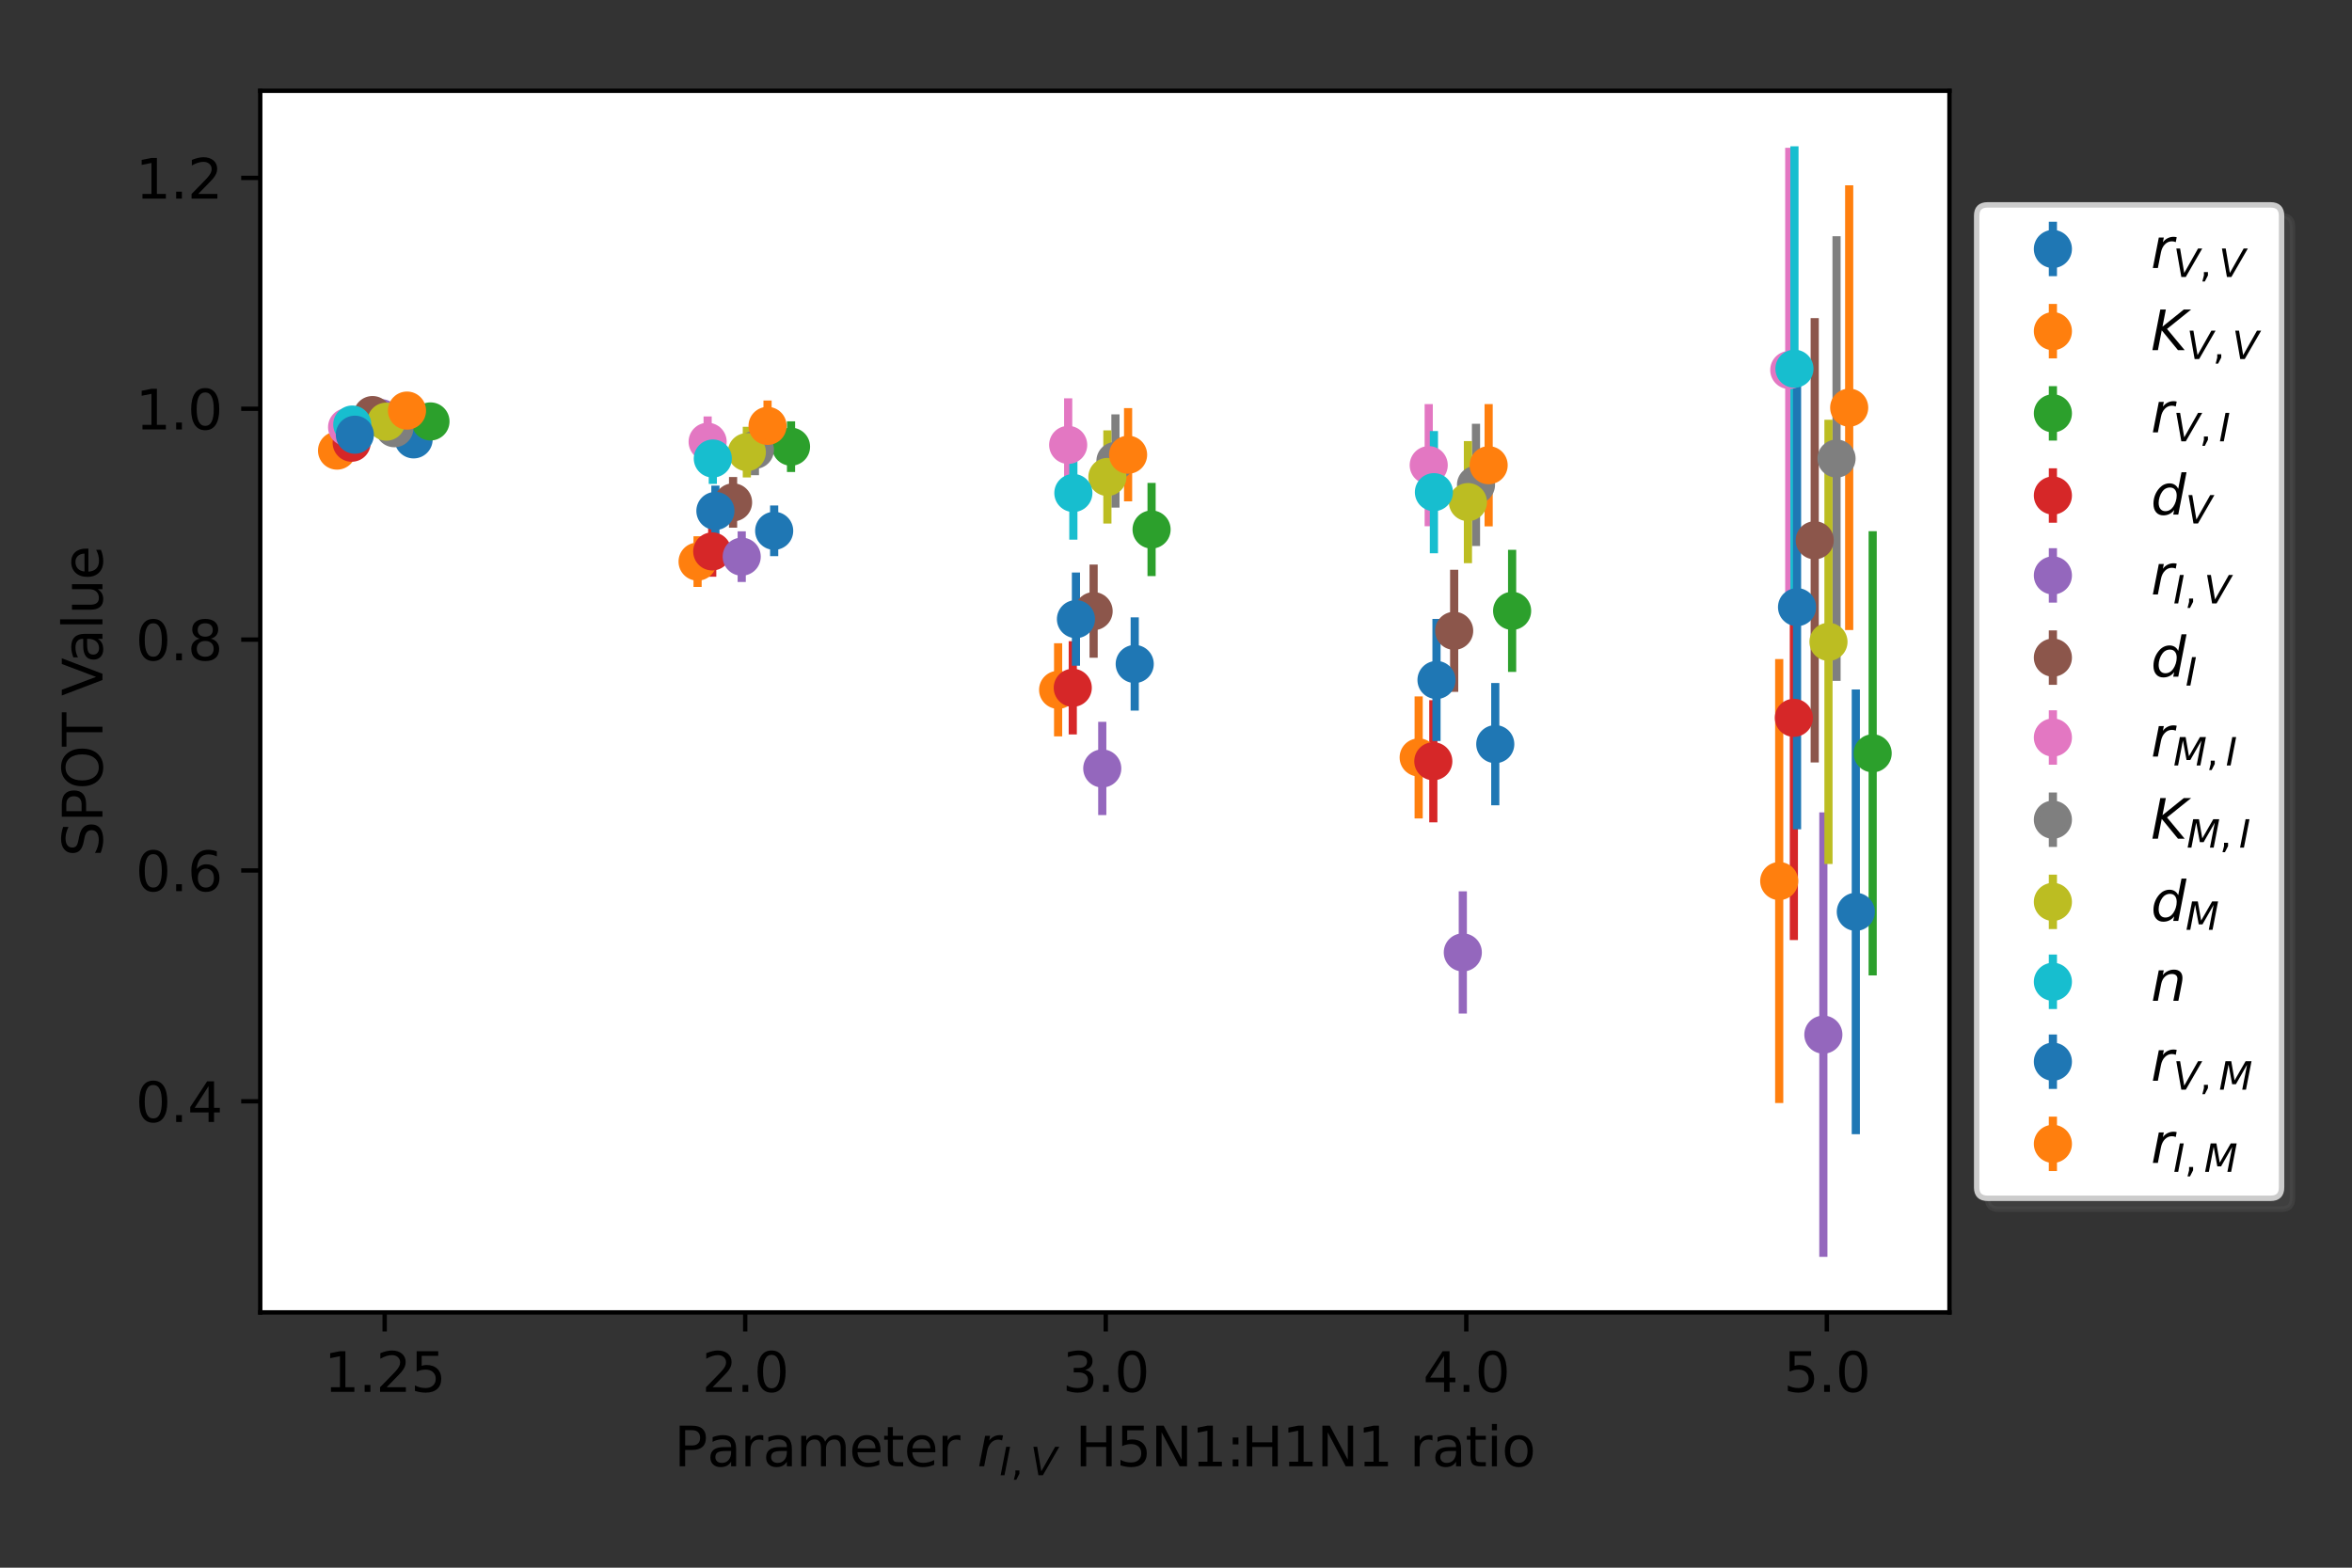 <?xml version="1.0" encoding="utf-8" standalone="no"?>
<!DOCTYPE svg PUBLIC "-//W3C//DTD SVG 1.1//EN"
  "http://www.w3.org/Graphics/SVG/1.1/DTD/svg11.dtd">
<svg xmlns:xlink="http://www.w3.org/1999/xlink" width="432pt" height="288pt" viewBox="0 0 432 288" xmlns="http://www.w3.org/2000/svg" version="1.1">
 <rect x="0" y="0" width="432" height="288" fill="#333333" stroke="none"/>
 <defs>
  <style type="text/css">*{stroke-linejoin: round; stroke-linecap: butt}</style>
 </defs>
 <g id="figure_1">
  <g id="patch_1">
   <path d="M 0 288 
L 432 288 
L 432 0 
L 0 0 
L 0 288 
z
" style="fill: none"/>
  </g>
  <g id="axes_1">
   <g id="patch_2">
    <path d="M 47.8 241.1 
L 358.062 241.1 
L 358.062 16.68 
L 47.8 16.68 
z
" style="fill: #ffffff"/>
   </g>
   <g id="matplotlib.axis_1">
    <g id="xtick_1">
     <g id="line2d_1">
      <defs>
       <path id="mba6147a357" d="M 0 0 
L 0 3.5 
" style="stroke: #000000; stroke-width: 0.8"/>
      </defs>
      <g>
       <use xlink:href="#mba6147a357" x="70.651" y="241.1" style="stroke: #000000; stroke-width: 0.8"/>
      </g>
     </g>
     <g id="text_1">
      <!-- 1.25 -->
      <g transform="translate(59.518 255.698)scale(0.1 -0.1)">
       <defs>
        <path id="DejaVuSans-31" d="M 794 531 
L 1825 531 
L 1825 4091 
L 703 3866 
L 703 4441 
L 1819 4666 
L 2450 4666 
L 2450 531 
L 3481 531 
L 3481 0 
L 794 0 
L 794 531 
z
" transform="scale(0.016)"/>
        <path id="DejaVuSans-2e" d="M 684 794 
L 1344 794 
L 1344 0 
L 684 0 
L 684 794 
z
" transform="scale(0.016)"/>
        <path id="DejaVuSans-32" d="M 1228 531 
L 3431 531 
L 3431 0 
L 469 0 
L 469 531 
Q 828 903 1448 1529 
Q 2069 2156 2228 2338 
Q 2531 2678 2651 2914 
Q 2772 3150 2772 3378 
Q 2772 3750 2511 3984 
Q 2250 4219 1831 4219 
Q 1534 4219 1204 4116 
Q 875 4013 500 3803 
L 500 4441 
Q 881 4594 1212 4672 
Q 1544 4750 1819 4750 
Q 2544 4750 2975 4387 
Q 3406 4025 3406 3419 
Q 3406 3131 3298 2873 
Q 3191 2616 2906 2266 
Q 2828 2175 2409 1742 
Q 1991 1309 1228 531 
z
" transform="scale(0.016)"/>
        <path id="DejaVuSans-35" d="M 691 4666 
L 3169 4666 
L 3169 4134 
L 1269 4134 
L 1269 2991 
Q 1406 3038 1543 3061 
Q 1681 3084 1819 3084 
Q 2600 3084 3056 2656 
Q 3513 2228 3513 1497 
Q 3513 744 3044 326 
Q 2575 -91 1722 -91 
Q 1428 -91 1123 -41 
Q 819 9 494 109 
L 494 744 
Q 775 591 1075 516 
Q 1375 441 1709 441 
Q 2250 441 2565 725 
Q 2881 1009 2881 1497 
Q 2881 1984 2565 2268 
Q 2250 2553 1709 2553 
Q 1456 2553 1204 2497 
Q 953 2441 691 2322 
L 691 4666 
z
" transform="scale(0.016)"/>
       </defs>
       <use xlink:href="#DejaVuSans-31"/>
       <use xlink:href="#DejaVuSans-2e" x="63.623"/>
       <use xlink:href="#DejaVuSans-32" x="95.41"/>
       <use xlink:href="#DejaVuSans-35" x="159.033"/>
      </g>
     </g>
    </g>
    <g id="xtick_2">
     <g id="line2d_2">
      <g>
       <use xlink:href="#mba6147a357" x="136.874" y="241.1" style="stroke: #000000; stroke-width: 0.8"/>
      </g>
     </g>
     <g id="text_2">
      <!-- 2.0 -->
      <g transform="translate(128.922 255.698)scale(0.1 -0.1)">
       <defs>
        <path id="DejaVuSans-30" d="M 2034 4250 
Q 1547 4250 1301 3770 
Q 1056 3291 1056 2328 
Q 1056 1369 1301 889 
Q 1547 409 2034 409 
Q 2525 409 2770 889 
Q 3016 1369 3016 2328 
Q 3016 3291 2770 3770 
Q 2525 4250 2034 4250 
z
M 2034 4750 
Q 2819 4750 3233 4129 
Q 3647 3509 3647 2328 
Q 3647 1150 3233 529 
Q 2819 -91 2034 -91 
Q 1250 -91 836 529 
Q 422 1150 422 2328 
Q 422 3509 836 4129 
Q 1250 4750 2034 4750 
z
" transform="scale(0.016)"/>
       </defs>
       <use xlink:href="#DejaVuSans-32"/>
       <use xlink:href="#DejaVuSans-2e" x="63.623"/>
       <use xlink:href="#DejaVuSans-30" x="95.41"/>
      </g>
     </g>
    </g>
    <g id="xtick_3">
     <g id="line2d_3">
      <g>
       <use xlink:href="#mba6147a357" x="203.096" y="241.1" style="stroke: #000000; stroke-width: 0.8"/>
      </g>
     </g>
     <g id="text_3">
      <!-- 3.0 -->
      <g transform="translate(195.145 255.698)scale(0.1 -0.1)">
       <defs>
        <path id="DejaVuSans-33" d="M 2597 2516 
Q 3050 2419 3304 2112 
Q 3559 1806 3559 1356 
Q 3559 666 3084 287 
Q 2609 -91 1734 -91 
Q 1441 -91 1130 -33 
Q 819 25 488 141 
L 488 750 
Q 750 597 1062 519 
Q 1375 441 1716 441 
Q 2309 441 2620 675 
Q 2931 909 2931 1356 
Q 2931 1769 2642 2001 
Q 2353 2234 1838 2234 
L 1294 2234 
L 1294 2753 
L 1863 2753 
Q 2328 2753 2575 2939 
Q 2822 3125 2822 3475 
Q 2822 3834 2567 4026 
Q 2313 4219 1838 4219 
Q 1578 4219 1281 4162 
Q 984 4106 628 3988 
L 628 4550 
Q 988 4650 1302 4700 
Q 1616 4750 1894 4750 
Q 2613 4750 3031 4423 
Q 3450 4097 3450 3541 
Q 3450 3153 3228 2886 
Q 3006 2619 2597 2516 
z
" transform="scale(0.016)"/>
       </defs>
       <use xlink:href="#DejaVuSans-33"/>
       <use xlink:href="#DejaVuSans-2e" x="63.623"/>
       <use xlink:href="#DejaVuSans-30" x="95.41"/>
      </g>
     </g>
    </g>
    <g id="xtick_4">
     <g id="line2d_4">
      <g>
       <use xlink:href="#mba6147a357" x="269.319" y="241.1" style="stroke: #000000; stroke-width: 0.8"/>
      </g>
     </g>
     <g id="text_4">
      <!-- 4.0 -->
      <g transform="translate(261.368 255.698)scale(0.1 -0.1)">
       <defs>
        <path id="DejaVuSans-34" d="M 2419 4116 
L 825 1625 
L 2419 1625 
L 2419 4116 
z
M 2253 4666 
L 3047 4666 
L 3047 1625 
L 3713 1625 
L 3713 1100 
L 3047 1100 
L 3047 0 
L 2419 0 
L 2419 1100 
L 313 1100 
L 313 1709 
L 2253 4666 
z
" transform="scale(0.016)"/>
       </defs>
       <use xlink:href="#DejaVuSans-34"/>
       <use xlink:href="#DejaVuSans-2e" x="63.623"/>
       <use xlink:href="#DejaVuSans-30" x="95.41"/>
      </g>
     </g>
    </g>
    <g id="xtick_5">
     <g id="line2d_5">
      <g>
       <use xlink:href="#mba6147a357" x="335.542" y="241.1" style="stroke: #000000; stroke-width: 0.8"/>
      </g>
     </g>
     <g id="text_5">
      <!-- 5.0 -->
      <g transform="translate(327.59 255.698)scale(0.1 -0.1)">
       <use xlink:href="#DejaVuSans-35"/>
       <use xlink:href="#DejaVuSans-2e" x="63.623"/>
       <use xlink:href="#DejaVuSans-30" x="95.41"/>
      </g>
     </g>
    </g>
    <g id="text_6">
     <!-- Parameter $r_{I,V}$ H5N1:H1N1 ratio -->
     <g transform="translate(123.831 269.378)scale(0.1 -0.1)">
      <defs>
       <path id="DejaVuSans-50" d="M 1259 4147 
L 1259 2394 
L 2053 2394 
Q 2494 2394 2734 2622 
Q 2975 2850 2975 3272 
Q 2975 3691 2734 3919 
Q 2494 4147 2053 4147 
L 1259 4147 
z
M 628 4666 
L 2053 4666 
Q 2838 4666 3239 4311 
Q 3641 3956 3641 3272 
Q 3641 2581 3239 2228 
Q 2838 1875 2053 1875 
L 1259 1875 
L 1259 0 
L 628 0 
L 628 4666 
z
" transform="scale(0.016)"/>
       <path id="DejaVuSans-61" d="M 2194 1759 
Q 1497 1759 1228 1600 
Q 959 1441 959 1056 
Q 959 750 1161 570 
Q 1363 391 1709 391 
Q 2188 391 2477 730 
Q 2766 1069 2766 1631 
L 2766 1759 
L 2194 1759 
z
M 3341 1997 
L 3341 0 
L 2766 0 
L 2766 531 
Q 2569 213 2275 61 
Q 1981 -91 1556 -91 
Q 1019 -91 701 211 
Q 384 513 384 1019 
Q 384 1609 779 1909 
Q 1175 2209 1959 2209 
L 2766 2209 
L 2766 2266 
Q 2766 2663 2505 2880 
Q 2244 3097 1772 3097 
Q 1472 3097 1187 3025 
Q 903 2953 641 2809 
L 641 3341 
Q 956 3463 1253 3523 
Q 1550 3584 1831 3584 
Q 2591 3584 2966 3190 
Q 3341 2797 3341 1997 
z
" transform="scale(0.016)"/>
       <path id="DejaVuSans-72" d="M 2631 2963 
Q 2534 3019 2420 3045 
Q 2306 3072 2169 3072 
Q 1681 3072 1420 2755 
Q 1159 2438 1159 1844 
L 1159 0 
L 581 0 
L 581 3500 
L 1159 3500 
L 1159 2956 
Q 1341 3275 1631 3429 
Q 1922 3584 2338 3584 
Q 2397 3584 2469 3576 
Q 2541 3569 2628 3553 
L 2631 2963 
z
" transform="scale(0.016)"/>
       <path id="DejaVuSans-6d" d="M 3328 2828 
Q 3544 3216 3844 3400 
Q 4144 3584 4550 3584 
Q 5097 3584 5394 3201 
Q 5691 2819 5691 2113 
L 5691 0 
L 5113 0 
L 5113 2094 
Q 5113 2597 4934 2840 
Q 4756 3084 4391 3084 
Q 3944 3084 3684 2787 
Q 3425 2491 3425 1978 
L 3425 0 
L 2847 0 
L 2847 2094 
Q 2847 2600 2669 2842 
Q 2491 3084 2119 3084 
Q 1678 3084 1418 2786 
Q 1159 2488 1159 1978 
L 1159 0 
L 581 0 
L 581 3500 
L 1159 3500 
L 1159 2956 
Q 1356 3278 1631 3431 
Q 1906 3584 2284 3584 
Q 2666 3584 2933 3390 
Q 3200 3197 3328 2828 
z
" transform="scale(0.016)"/>
       <path id="DejaVuSans-65" d="M 3597 1894 
L 3597 1613 
L 953 1613 
Q 991 1019 1311 708 
Q 1631 397 2203 397 
Q 2534 397 2845 478 
Q 3156 559 3463 722 
L 3463 178 
Q 3153 47 2828 -22 
Q 2503 -91 2169 -91 
Q 1331 -91 842 396 
Q 353 884 353 1716 
Q 353 2575 817 3079 
Q 1281 3584 2069 3584 
Q 2775 3584 3186 3129 
Q 3597 2675 3597 1894 
z
M 3022 2063 
Q 3016 2534 2758 2815 
Q 2500 3097 2075 3097 
Q 1594 3097 1305 2825 
Q 1016 2553 972 2059 
L 3022 2063 
z
" transform="scale(0.016)"/>
       <path id="DejaVuSans-74" d="M 1172 4494 
L 1172 3500 
L 2356 3500 
L 2356 3053 
L 1172 3053 
L 1172 1153 
Q 1172 725 1289 603 
Q 1406 481 1766 481 
L 2356 481 
L 2356 0 
L 1766 0 
Q 1100 0 847 248 
Q 594 497 594 1153 
L 594 3053 
L 172 3053 
L 172 3500 
L 594 3500 
L 594 4494 
L 1172 4494 
z
" transform="scale(0.016)"/>
       <path id="DejaVuSans-20" transform="scale(0.016)"/>
       <path id="DejaVuSans-Oblique-72" d="M 2853 2969 
Q 2766 3016 2653 3041 
Q 2541 3066 2413 3066 
Q 1953 3066 1609 2717 
Q 1266 2369 1153 1784 
L 800 0 
L 225 0 
L 909 3500 
L 1484 3500 
L 1375 2956 
Q 1603 3259 1920 3421 
Q 2238 3584 2597 3584 
Q 2691 3584 2781 3573 
Q 2872 3563 2963 3538 
L 2853 2969 
z
" transform="scale(0.016)"/>
       <path id="DejaVuSans-Oblique-49" d="M 1081 4666 
L 1716 4666 
L 806 0 
L 172 0 
L 1081 4666 
z
" transform="scale(0.016)"/>
       <path id="DejaVuSans-2c" d="M 750 794 
L 1409 794 
L 1409 256 
L 897 -744 
L 494 -744 
L 750 256 
L 750 794 
z
" transform="scale(0.016)"/>
       <path id="DejaVuSans-Oblique-56" d="M 1319 0 
L 500 4666 
L 1119 4666 
L 1797 653 
L 4063 4666 
L 4750 4666 
L 2053 0 
L 1319 0 
z
" transform="scale(0.016)"/>
       <path id="DejaVuSans-48" d="M 628 4666 
L 1259 4666 
L 1259 2753 
L 3553 2753 
L 3553 4666 
L 4184 4666 
L 4184 0 
L 3553 0 
L 3553 2222 
L 1259 2222 
L 1259 0 
L 628 0 
L 628 4666 
z
" transform="scale(0.016)"/>
       <path id="DejaVuSans-4e" d="M 628 4666 
L 1478 4666 
L 3547 763 
L 3547 4666 
L 4159 4666 
L 4159 0 
L 3309 0 
L 1241 3903 
L 1241 0 
L 628 0 
L 628 4666 
z
" transform="scale(0.016)"/>
       <path id="DejaVuSans-3a" d="M 750 794 
L 1409 794 
L 1409 0 
L 750 0 
L 750 794 
z
M 750 3309 
L 1409 3309 
L 1409 2516 
L 750 2516 
L 750 3309 
z
" transform="scale(0.016)"/>
       <path id="DejaVuSans-69" d="M 603 3500 
L 1178 3500 
L 1178 0 
L 603 0 
L 603 3500 
z
M 603 4863 
L 1178 4863 
L 1178 4134 
L 603 4134 
L 603 4863 
z
" transform="scale(0.016)"/>
       <path id="DejaVuSans-6f" d="M 1959 3097 
Q 1497 3097 1228 2736 
Q 959 2375 959 1747 
Q 959 1119 1226 758 
Q 1494 397 1959 397 
Q 2419 397 2687 759 
Q 2956 1122 2956 1747 
Q 2956 2369 2687 2733 
Q 2419 3097 1959 3097 
z
M 1959 3584 
Q 2709 3584 3137 3096 
Q 3566 2609 3566 1747 
Q 3566 888 3137 398 
Q 2709 -91 1959 -91 
Q 1206 -91 779 398 
Q 353 888 353 1747 
Q 353 2609 779 3096 
Q 1206 3584 1959 3584 
z
" transform="scale(0.016)"/>
      </defs>
      <use xlink:href="#DejaVuSans-50" transform="translate(0 0.016)"/>
      <use xlink:href="#DejaVuSans-61" transform="translate(60.303 0.016)"/>
      <use xlink:href="#DejaVuSans-72" transform="translate(121.582 0.016)"/>
      <use xlink:href="#DejaVuSans-61" transform="translate(162.695 0.016)"/>
      <use xlink:href="#DejaVuSans-6d" transform="translate(223.975 0.016)"/>
      <use xlink:href="#DejaVuSans-65" transform="translate(321.387 0.016)"/>
      <use xlink:href="#DejaVuSans-74" transform="translate(382.91 0.016)"/>
      <use xlink:href="#DejaVuSans-65" transform="translate(422.119 0.016)"/>
      <use xlink:href="#DejaVuSans-72" transform="translate(483.643 0.016)"/>
      <use xlink:href="#DejaVuSans-20" transform="translate(524.756 0.016)"/>
      <use xlink:href="#DejaVuSans-Oblique-72" transform="translate(556.543 0.016)"/>
      <use xlink:href="#DejaVuSans-Oblique-49" transform="translate(597.656 -16.391)scale(0.7)"/>
      <use xlink:href="#DejaVuSans-2c" transform="translate(618.301 -16.391)scale(0.7)"/>
      <use xlink:href="#DejaVuSans-Oblique-56" transform="translate(654.189 -16.391)scale(0.7)"/>
      <use xlink:href="#DejaVuSans-20" transform="translate(704.81 0.016)"/>
      <use xlink:href="#DejaVuSans-48" transform="translate(736.597 0.016)"/>
      <use xlink:href="#DejaVuSans-35" transform="translate(811.792 0.016)"/>
      <use xlink:href="#DejaVuSans-4e" transform="translate(875.415 0.016)"/>
      <use xlink:href="#DejaVuSans-31" transform="translate(950.22 0.016)"/>
      <use xlink:href="#DejaVuSans-3a" transform="translate(1013.843 0.016)"/>
      <use xlink:href="#DejaVuSans-48" transform="translate(1041.659 0.016)"/>
      <use xlink:href="#DejaVuSans-31" transform="translate(1116.854 0.016)"/>
      <use xlink:href="#DejaVuSans-4e" transform="translate(1180.478 0.016)"/>
      <use xlink:href="#DejaVuSans-31" transform="translate(1255.282 0.016)"/>
      <use xlink:href="#DejaVuSans-20" transform="translate(1318.905 0.016)"/>
      <use xlink:href="#DejaVuSans-72" transform="translate(1350.692 0.016)"/>
      <use xlink:href="#DejaVuSans-61" transform="translate(1391.806 0.016)"/>
      <use xlink:href="#DejaVuSans-74" transform="translate(1453.085 0.016)"/>
      <use xlink:href="#DejaVuSans-69" transform="translate(1492.294 0.016)"/>
      <use xlink:href="#DejaVuSans-6f" transform="translate(1520.077 0.016)"/>
     </g>
    </g>
   </g>
   <g id="matplotlib.axis_2">
    <g id="ytick_1">
     <g id="line2d_6">
      <defs>
       <path id="m80398763f6" d="M 0 0 
L -3.5 0 
" style="stroke: #000000; stroke-width: 0.8"/>
      </defs>
      <g>
       <use xlink:href="#m80398763f6" x="47.8" y="202.321" style="stroke: #000000; stroke-width: 0.8"/>
      </g>
     </g>
     <g id="text_7">
      <!-- 0.4 -->
      <g transform="translate(24.897 206.12)scale(0.1 -0.1)">
       <use xlink:href="#DejaVuSans-30"/>
       <use xlink:href="#DejaVuSans-2e" x="63.623"/>
       <use xlink:href="#DejaVuSans-34" x="95.41"/>
      </g>
     </g>
    </g>
    <g id="ytick_2">
     <g id="line2d_7">
      <g>
       <use xlink:href="#m80398763f6" x="47.8" y="159.912" style="stroke: #000000; stroke-width: 0.8"/>
      </g>
     </g>
     <g id="text_8">
      <!-- 0.6 -->
      <g transform="translate(24.897 163.711)scale(0.1 -0.1)">
       <defs>
        <path id="DejaVuSans-36" d="M 2113 2584 
Q 1688 2584 1439 2293 
Q 1191 2003 1191 1497 
Q 1191 994 1439 701 
Q 1688 409 2113 409 
Q 2538 409 2786 701 
Q 3034 994 3034 1497 
Q 3034 2003 2786 2293 
Q 2538 2584 2113 2584 
z
M 3366 4563 
L 3366 3988 
Q 3128 4100 2886 4159 
Q 2644 4219 2406 4219 
Q 1781 4219 1451 3797 
Q 1122 3375 1075 2522 
Q 1259 2794 1537 2939 
Q 1816 3084 2150 3084 
Q 2853 3084 3261 2657 
Q 3669 2231 3669 1497 
Q 3669 778 3244 343 
Q 2819 -91 2113 -91 
Q 1303 -91 875 529 
Q 447 1150 447 2328 
Q 447 3434 972 4092 
Q 1497 4750 2381 4750 
Q 2619 4750 2861 4703 
Q 3103 4656 3366 4563 
z
" transform="scale(0.016)"/>
       </defs>
       <use xlink:href="#DejaVuSans-30"/>
       <use xlink:href="#DejaVuSans-2e" x="63.623"/>
       <use xlink:href="#DejaVuSans-36" x="95.41"/>
      </g>
     </g>
    </g>
    <g id="ytick_3">
     <g id="line2d_8">
      <g>
       <use xlink:href="#m80398763f6" x="47.8" y="117.503" style="stroke: #000000; stroke-width: 0.8"/>
      </g>
     </g>
     <g id="text_9">
      <!-- 0.8 -->
      <g transform="translate(24.897 121.302)scale(0.1 -0.1)">
       <defs>
        <path id="DejaVuSans-38" d="M 2034 2216 
Q 1584 2216 1326 1975 
Q 1069 1734 1069 1313 
Q 1069 891 1326 650 
Q 1584 409 2034 409 
Q 2484 409 2743 651 
Q 3003 894 3003 1313 
Q 3003 1734 2745 1975 
Q 2488 2216 2034 2216 
z
M 1403 2484 
Q 997 2584 770 2862 
Q 544 3141 544 3541 
Q 544 4100 942 4425 
Q 1341 4750 2034 4750 
Q 2731 4750 3128 4425 
Q 3525 4100 3525 3541 
Q 3525 3141 3298 2862 
Q 3072 2584 2669 2484 
Q 3125 2378 3379 2068 
Q 3634 1759 3634 1313 
Q 3634 634 3220 271 
Q 2806 -91 2034 -91 
Q 1263 -91 848 271 
Q 434 634 434 1313 
Q 434 1759 690 2068 
Q 947 2378 1403 2484 
z
M 1172 3481 
Q 1172 3119 1398 2916 
Q 1625 2713 2034 2713 
Q 2441 2713 2670 2916 
Q 2900 3119 2900 3481 
Q 2900 3844 2670 4047 
Q 2441 4250 2034 4250 
Q 1625 4250 1398 4047 
Q 1172 3844 1172 3481 
z
" transform="scale(0.016)"/>
       </defs>
       <use xlink:href="#DejaVuSans-30"/>
       <use xlink:href="#DejaVuSans-2e" x="63.623"/>
       <use xlink:href="#DejaVuSans-38" x="95.41"/>
      </g>
     </g>
    </g>
    <g id="ytick_4">
     <g id="line2d_9">
      <g>
       <use xlink:href="#m80398763f6" x="47.8" y="75.094" style="stroke: #000000; stroke-width: 0.8"/>
      </g>
     </g>
     <g id="text_10">
      <!-- 1.0 -->
      <g transform="translate(24.897 78.893)scale(0.1 -0.1)">
       <use xlink:href="#DejaVuSans-31"/>
       <use xlink:href="#DejaVuSans-2e" x="63.623"/>
       <use xlink:href="#DejaVuSans-30" x="95.41"/>
      </g>
     </g>
    </g>
    <g id="ytick_5">
     <g id="line2d_10">
      <g>
       <use xlink:href="#m80398763f6" x="47.8" y="32.685" style="stroke: #000000; stroke-width: 0.8"/>
      </g>
     </g>
     <g id="text_11">
      <!-- 1.2 -->
      <g transform="translate(24.897 36.484)scale(0.1 -0.1)">
       <use xlink:href="#DejaVuSans-31"/>
       <use xlink:href="#DejaVuSans-2e" x="63.623"/>
       <use xlink:href="#DejaVuSans-32" x="95.41"/>
      </g>
     </g>
    </g>
    <g id="text_12">
     <!-- SPOT Value -->
     <g transform="translate(18.817 157.389)rotate(-90)scale(0.1 -0.1)">
      <defs>
       <path id="DejaVuSans-53" d="M 3425 4513 
L 3425 3897 
Q 3066 4069 2747 4153 
Q 2428 4238 2131 4238 
Q 1616 4238 1336 4038 
Q 1056 3838 1056 3469 
Q 1056 3159 1242 3001 
Q 1428 2844 1947 2747 
L 2328 2669 
Q 3034 2534 3370 2195 
Q 3706 1856 3706 1288 
Q 3706 609 3251 259 
Q 2797 -91 1919 -91 
Q 1588 -91 1214 -16 
Q 841 59 441 206 
L 441 856 
Q 825 641 1194 531 
Q 1563 422 1919 422 
Q 2459 422 2753 634 
Q 3047 847 3047 1241 
Q 3047 1584 2836 1778 
Q 2625 1972 2144 2069 
L 1759 2144 
Q 1053 2284 737 2584 
Q 422 2884 422 3419 
Q 422 4038 858 4394 
Q 1294 4750 2059 4750 
Q 2388 4750 2728 4690 
Q 3069 4631 3425 4513 
z
" transform="scale(0.016)"/>
       <path id="DejaVuSans-4f" d="M 2522 4238 
Q 1834 4238 1429 3725 
Q 1025 3213 1025 2328 
Q 1025 1447 1429 934 
Q 1834 422 2522 422 
Q 3209 422 3611 934 
Q 4013 1447 4013 2328 
Q 4013 3213 3611 3725 
Q 3209 4238 2522 4238 
z
M 2522 4750 
Q 3503 4750 4090 4092 
Q 4678 3434 4678 2328 
Q 4678 1225 4090 567 
Q 3503 -91 2522 -91 
Q 1538 -91 948 565 
Q 359 1222 359 2328 
Q 359 3434 948 4092 
Q 1538 4750 2522 4750 
z
" transform="scale(0.016)"/>
       <path id="DejaVuSans-54" d="M -19 4666 
L 3928 4666 
L 3928 4134 
L 2272 4134 
L 2272 0 
L 1638 0 
L 1638 4134 
L -19 4134 
L -19 4666 
z
" transform="scale(0.016)"/>
       <path id="DejaVuSans-56" d="M 1831 0 
L 50 4666 
L 709 4666 
L 2188 738 
L 3669 4666 
L 4325 4666 
L 2547 0 
L 1831 0 
z
" transform="scale(0.016)"/>
       <path id="DejaVuSans-6c" d="M 603 4863 
L 1178 4863 
L 1178 0 
L 603 0 
L 603 4863 
z
" transform="scale(0.016)"/>
       <path id="DejaVuSans-75" d="M 544 1381 
L 544 3500 
L 1119 3500 
L 1119 1403 
Q 1119 906 1312 657 
Q 1506 409 1894 409 
Q 2359 409 2629 706 
Q 2900 1003 2900 1516 
L 2900 3500 
L 3475 3500 
L 3475 0 
L 2900 0 
L 2900 538 
Q 2691 219 2414 64 
Q 2138 -91 1772 -91 
Q 1169 -91 856 284 
Q 544 659 544 1381 
z
M 1991 3584 
L 1991 3584 
z
" transform="scale(0.016)"/>
      </defs>
      <use xlink:href="#DejaVuSans-53"/>
      <use xlink:href="#DejaVuSans-50" x="63.477"/>
      <use xlink:href="#DejaVuSans-4f" x="123.779"/>
      <use xlink:href="#DejaVuSans-54" x="202.49"/>
      <use xlink:href="#DejaVuSans-20" x="263.574"/>
      <use xlink:href="#DejaVuSans-56" x="295.361"/>
      <use xlink:href="#DejaVuSans-61" x="356.02"/>
      <use xlink:href="#DejaVuSans-6c" x="417.299"/>
      <use xlink:href="#DejaVuSans-75" x="445.082"/>
      <use xlink:href="#DejaVuSans-65" x="508.461"/>
     </g>
    </g>
   </g>
   <g id="LineCollection_1">
    <path d="M 75.972 82.825 
L 75.972 78.611 
" clip-path="url(#p33e754f5f6)" style="fill: none; stroke: #1f77b4; stroke-width: 1.5"/>
    <path d="M 142.195 102.174 
L 142.195 92.858 
" clip-path="url(#p33e754f5f6)" style="fill: none; stroke: #1f77b4; stroke-width: 1.5"/>
    <path d="M 208.418 130.549 
L 208.418 113.413 
" clip-path="url(#p33e754f5f6)" style="fill: none; stroke: #1f77b4; stroke-width: 1.5"/>
    <path d="M 274.641 147.936 
L 274.641 125.479 
" clip-path="url(#p33e754f5f6)" style="fill: none; stroke: #1f77b4; stroke-width: 1.5"/>
    <path d="M 340.863 208.357 
L 340.863 126.666 
" clip-path="url(#p33e754f5f6)" style="fill: none; stroke: #1f77b4; stroke-width: 1.5"/>
   </g>
   <g id="LineCollection_2">
    <path d="M 61.903 84.886 
L 61.903 80.679 
" clip-path="url(#p33e754f5f6)" style="fill: none; stroke: #ff7f0e; stroke-width: 1.5"/>
    <path d="M 128.126 107.824 
L 128.126 98.522 
" clip-path="url(#p33e754f5f6)" style="fill: none; stroke: #ff7f0e; stroke-width: 1.5"/>
    <path d="M 194.348 135.285 
L 194.348 118.176 
" clip-path="url(#p33e754f5f6)" style="fill: none; stroke: #ff7f0e; stroke-width: 1.5"/>
    <path d="M 260.571 150.359 
L 260.571 127.939 
" clip-path="url(#p33e754f5f6)" style="fill: none; stroke: #ff7f0e; stroke-width: 1.5"/>
    <path d="M 326.794 202.642 
L 326.794 121.076 
" clip-path="url(#p33e754f5f6)" style="fill: none; stroke: #ff7f0e; stroke-width: 1.5"/>
   </g>
   <g id="LineCollection_3">
    <path d="M 79.068 79.526 
L 79.068 75.317 
" clip-path="url(#p33e754f5f6)" style="fill: none; stroke: #2ca02c; stroke-width: 1.5"/>
    <path d="M 145.291 86.714 
L 145.291 77.408 
" clip-path="url(#p33e754f5f6)" style="fill: none; stroke: #2ca02c; stroke-width: 1.5"/>
    <path d="M 211.514 105.835 
L 211.514 88.718 
" clip-path="url(#p33e754f5f6)" style="fill: none; stroke: #2ca02c; stroke-width: 1.5"/>
    <path d="M 277.736 123.438 
L 277.736 101.008 
" clip-path="url(#p33e754f5f6)" style="fill: none; stroke: #2ca02c; stroke-width: 1.5"/>
    <path d="M 343.959 179.188 
L 343.959 97.591 
" clip-path="url(#p33e754f5f6)" style="fill: none; stroke: #2ca02c; stroke-width: 1.5"/>
   </g>
   <g id="LineCollection_4">
    <path d="M 64.594 83.438 
L 64.594 79.227 
" clip-path="url(#p33e754f5f6)" style="fill: none; stroke: #d62728; stroke-width: 1.5"/>
    <path d="M 130.817 105.953 
L 130.817 96.644 
" clip-path="url(#p33e754f5f6)" style="fill: none; stroke: #d62728; stroke-width: 1.5"/>
    <path d="M 197.039 134.917 
L 197.039 117.793 
" clip-path="url(#p33e754f5f6)" style="fill: none; stroke: #d62728; stroke-width: 1.5"/>
    <path d="M 263.262 151.07 
L 263.262 128.631 
" clip-path="url(#p33e754f5f6)" style="fill: none; stroke: #d62728; stroke-width: 1.5"/>
    <path d="M 329.485 172.694 
L 329.485 91.058 
" clip-path="url(#p33e754f5f6)" style="fill: none; stroke: #d62728; stroke-width: 1.5"/>
   </g>
   <g id="LineCollection_5">
    <path d="M 70.011 78.927 
L 70.011 74.715 
" clip-path="url(#p33e754f5f6)" style="fill: none; stroke: #9467bd; stroke-width: 1.5"/>
    <path d="M 136.234 106.92 
L 136.234 97.608 
" clip-path="url(#p33e754f5f6)" style="fill: none; stroke: #9467bd; stroke-width: 1.5"/>
    <path d="M 202.456 149.738 
L 202.456 132.609 
" clip-path="url(#p33e754f5f6)" style="fill: none; stroke: #9467bd; stroke-width: 1.5"/>
    <path d="M 268.679 186.192 
L 268.679 163.748 
" clip-path="url(#p33e754f5f6)" style="fill: none; stroke: #9467bd; stroke-width: 1.5"/>
    <path d="M 334.902 230.899 
L 334.902 149.244 
" clip-path="url(#p33e754f5f6)" style="fill: none; stroke: #9467bd; stroke-width: 1.5"/>
   </g>
   <g id="LineCollection_6">
    <path d="M 68.424 78.357 
L 68.424 74.146 
" clip-path="url(#p33e754f5f6)" style="fill: none; stroke: #8c564b; stroke-width: 1.5"/>
    <path d="M 134.647 96.945 
L 134.647 87.637 
" clip-path="url(#p33e754f5f6)" style="fill: none; stroke: #8c564b; stroke-width: 1.5"/>
    <path d="M 200.869 120.836 
L 200.869 103.713 
" clip-path="url(#p33e754f5f6)" style="fill: none; stroke: #8c564b; stroke-width: 1.5"/>
    <path d="M 267.092 127.105 
L 267.092 104.669 
" clip-path="url(#p33e754f5f6)" style="fill: none; stroke: #8c564b; stroke-width: 1.5"/>
    <path d="M 333.315 140.073 
L 333.315 58.444 
" clip-path="url(#p33e754f5f6)" style="fill: none; stroke: #8c564b; stroke-width: 1.5"/>
   </g>
   <g id="LineCollection_7">
    <path d="M 63.75 80.589 
L 63.75 76.378 
" clip-path="url(#p33e754f5f6)" style="fill: none; stroke: #e377c2; stroke-width: 1.5"/>
    <path d="M 129.973 85.812 
L 129.973 76.504 
" clip-path="url(#p33e754f5f6)" style="fill: none; stroke: #e377c2; stroke-width: 1.5"/>
    <path d="M 196.196 90.296 
L 196.196 73.172 
" clip-path="url(#p33e754f5f6)" style="fill: none; stroke: #e377c2; stroke-width: 1.5"/>
    <path d="M 262.418 96.674 
L 262.418 74.236 
" clip-path="url(#p33e754f5f6)" style="fill: none; stroke: #e377c2; stroke-width: 1.5"/>
    <path d="M 328.641 108.794 
L 328.641 27.158 
" clip-path="url(#p33e754f5f6)" style="fill: none; stroke: #e377c2; stroke-width: 1.5"/>
   </g>
   <g id="LineCollection_8">
    <path d="M 72.433 80.775 
L 72.433 76.561 
" clip-path="url(#p33e754f5f6)" style="fill: none; stroke: #7f7f7f; stroke-width: 1.5"/>
    <path d="M 138.656 87.295 
L 138.656 77.98 
" clip-path="url(#p33e754f5f6)" style="fill: none; stroke: #7f7f7f; stroke-width: 1.5"/>
    <path d="M 204.878 93.254 
L 204.878 76.119 
" clip-path="url(#p33e754f5f6)" style="fill: none; stroke: #7f7f7f; stroke-width: 1.5"/>
    <path d="M 271.101 100.304 
L 271.101 77.851 
" clip-path="url(#p33e754f5f6)" style="fill: none; stroke: #7f7f7f; stroke-width: 1.5"/>
    <path d="M 337.324 125.086 
L 337.324 43.394 
" clip-path="url(#p33e754f5f6)" style="fill: none; stroke: #7f7f7f; stroke-width: 1.5"/>
   </g>
   <g id="LineCollection_9">
    <path d="M 70.952 79.569 
L 70.952 75.359 
" clip-path="url(#p33e754f5f6)" style="fill: none; stroke: #bcbd22; stroke-width: 1.5"/>
    <path d="M 137.175 87.713 
L 137.175 78.407 
" clip-path="url(#p33e754f5f6)" style="fill: none; stroke: #bcbd22; stroke-width: 1.5"/>
    <path d="M 203.397 96.183 
L 203.397 79.065 
" clip-path="url(#p33e754f5f6)" style="fill: none; stroke: #bcbd22; stroke-width: 1.5"/>
    <path d="M 269.62 103.457 
L 269.62 81.027 
" clip-path="url(#p33e754f5f6)" style="fill: none; stroke: #bcbd22; stroke-width: 1.5"/>
    <path d="M 335.843 158.717 
L 335.843 77.109 
" clip-path="url(#p33e754f5f6)" style="fill: none; stroke: #bcbd22; stroke-width: 1.5"/>
   </g>
   <g id="LineCollection_10">
    <path d="M 64.703 80.101 
L 64.703 75.885 
" clip-path="url(#p33e754f5f6)" style="fill: none; stroke: #17becf; stroke-width: 1.5"/>
    <path d="M 130.925 88.895 
L 130.925 79.577 
" clip-path="url(#p33e754f5f6)" style="fill: none; stroke: #17becf; stroke-width: 1.5"/>
    <path d="M 197.148 99.14 
L 197.148 82 
" clip-path="url(#p33e754f5f6)" style="fill: none; stroke: #17becf; stroke-width: 1.5"/>
    <path d="M 263.371 101.646 
L 263.371 79.186 
" clip-path="url(#p33e754f5f6)" style="fill: none; stroke: #17becf; stroke-width: 1.5"/>
    <path d="M 329.594 108.596 
L 329.594 26.881 
" clip-path="url(#p33e754f5f6)" style="fill: none; stroke: #17becf; stroke-width: 1.5"/>
   </g>
   <g id="LineCollection_11">
    <path d="M 65.177 81.967 
L 65.177 77.757 
" clip-path="url(#p33e754f5f6)" style="fill: none; stroke: #1f77b4; stroke-width: 1.5"/>
    <path d="M 131.4 98.517 
L 131.4 89.21 
" clip-path="url(#p33e754f5f6)" style="fill: none; stroke: #1f77b4; stroke-width: 1.5"/>
    <path d="M 197.623 122.3 
L 197.623 105.179 
" clip-path="url(#p33e754f5f6)" style="fill: none; stroke: #1f77b4; stroke-width: 1.5"/>
    <path d="M 263.846 136.136 
L 263.846 113.704 
" clip-path="url(#p33e754f5f6)" style="fill: none; stroke: #1f77b4; stroke-width: 1.5"/>
    <path d="M 330.068 152.348 
L 330.068 70.734 
" clip-path="url(#p33e754f5f6)" style="fill: none; stroke: #1f77b4; stroke-width: 1.5"/>
   </g>
   <g id="LineCollection_12">
    <path d="M 74.755 77.535 
L 74.755 73.321 
" clip-path="url(#p33e754f5f6)" style="fill: none; stroke: #ff7f0e; stroke-width: 1.5"/>
    <path d="M 140.978 82.897 
L 140.978 73.58 
" clip-path="url(#p33e754f5f6)" style="fill: none; stroke: #ff7f0e; stroke-width: 1.5"/>
    <path d="M 207.201 92.107 
L 207.201 74.969 
" clip-path="url(#p33e754f5f6)" style="fill: none; stroke: #ff7f0e; stroke-width: 1.5"/>
    <path d="M 273.424 96.696 
L 273.424 74.236 
" clip-path="url(#p33e754f5f6)" style="fill: none; stroke: #ff7f0e; stroke-width: 1.5"/>
    <path d="M 339.646 115.737 
L 339.646 34.038 
" clip-path="url(#p33e754f5f6)" style="fill: none; stroke: #ff7f0e; stroke-width: 1.5"/>
   </g>
   <g id="line2d_11">
    <defs>
     <path id="m24af59d17d" d="M 0 3 
C 0.796 3 1.559 2.684 2.121 2.121 
C 2.684 1.559 3 0.796 3 0 
C 3 -0.796 2.684 -1.559 2.121 -2.121 
C 1.559 -2.684 0.796 -3 0 -3 
C -0.796 -3 -1.559 -2.684 -2.121 -2.121 
C -2.684 -1.559 -3 -0.796 -3 0 
C -3 0.796 -2.684 1.559 -2.121 2.121 
C -1.559 2.684 -0.796 3 0 3 
z
" style="stroke: #1f77b4"/>
    </defs>
    <g clip-path="url(#p33e754f5f6)">
     <use xlink:href="#m24af59d17d" x="75.972" y="80.718" style="fill: #1f77b4; stroke: #1f77b4"/>
     <use xlink:href="#m24af59d17d" x="142.195" y="97.516" style="fill: #1f77b4; stroke: #1f77b4"/>
     <use xlink:href="#m24af59d17d" x="208.418" y="121.981" style="fill: #1f77b4; stroke: #1f77b4"/>
     <use xlink:href="#m24af59d17d" x="274.641" y="136.707" style="fill: #1f77b4; stroke: #1f77b4"/>
     <use xlink:href="#m24af59d17d" x="340.863" y="167.511" style="fill: #1f77b4; stroke: #1f77b4"/>
    </g>
   </g>
   <g id="line2d_12">
    <defs>
     <path id="me86287dc44" d="M 0 3 
C 0.796 3 1.559 2.684 2.121 2.121 
C 2.684 1.559 3 0.796 3 0 
C 3 -0.796 2.684 -1.559 2.121 -2.121 
C 1.559 -2.684 0.796 -3 0 -3 
C -0.796 -3 -1.559 -2.684 -2.121 -2.121 
C -2.684 -1.559 -3 -0.796 -3 0 
C -3 0.796 -2.684 1.559 -2.121 2.121 
C -1.559 2.684 -0.796 3 0 3 
z
" style="stroke: #ff7f0e"/>
    </defs>
    <g clip-path="url(#p33e754f5f6)">
     <use xlink:href="#me86287dc44" x="61.903" y="82.782" style="fill: #ff7f0e; stroke: #ff7f0e"/>
     <use xlink:href="#me86287dc44" x="128.126" y="103.173" style="fill: #ff7f0e; stroke: #ff7f0e"/>
     <use xlink:href="#me86287dc44" x="194.348" y="126.731" style="fill: #ff7f0e; stroke: #ff7f0e"/>
     <use xlink:href="#me86287dc44" x="260.571" y="139.149" style="fill: #ff7f0e; stroke: #ff7f0e"/>
     <use xlink:href="#me86287dc44" x="326.794" y="161.859" style="fill: #ff7f0e; stroke: #ff7f0e"/>
    </g>
   </g>
   <g id="line2d_13">
    <defs>
     <path id="m1fcbd34fef" d="M 0 3 
C 0.796 3 1.559 2.684 2.121 2.121 
C 2.684 1.559 3 0.796 3 0 
C 3 -0.796 2.684 -1.559 2.121 -2.121 
C 1.559 -2.684 0.796 -3 0 -3 
C -0.796 -3 -1.559 -2.684 -2.121 -2.121 
C -2.684 -1.559 -3 -0.796 -3 0 
C -3 0.796 -2.684 1.559 -2.121 2.121 
C -1.559 2.684 -0.796 3 0 3 
z
" style="stroke: #2ca02c"/>
    </defs>
    <g clip-path="url(#p33e754f5f6)">
     <use xlink:href="#m1fcbd34fef" x="79.068" y="77.421" style="fill: #2ca02c; stroke: #2ca02c"/>
     <use xlink:href="#m1fcbd34fef" x="145.291" y="82.061" style="fill: #2ca02c; stroke: #2ca02c"/>
     <use xlink:href="#m1fcbd34fef" x="211.514" y="97.276" style="fill: #2ca02c; stroke: #2ca02c"/>
     <use xlink:href="#m1fcbd34fef" x="277.736" y="112.223" style="fill: #2ca02c; stroke: #2ca02c"/>
     <use xlink:href="#m1fcbd34fef" x="343.959" y="138.39" style="fill: #2ca02c; stroke: #2ca02c"/>
    </g>
   </g>
   <g id="line2d_14">
    <defs>
     <path id="me6e8be56fc" d="M 0 3 
C 0.796 3 1.559 2.684 2.121 2.121 
C 2.684 1.559 3 0.796 3 0 
C 3 -0.796 2.684 -1.559 2.121 -2.121 
C 1.559 -2.684 0.796 -3 0 -3 
C -0.796 -3 -1.559 -2.684 -2.121 -2.121 
C -2.684 -1.559 -3 -0.796 -3 0 
C -3 0.796 -2.684 1.559 -2.121 2.121 
C -1.559 2.684 -0.796 3 0 3 
z
" style="stroke: #d62728"/>
    </defs>
    <g clip-path="url(#p33e754f5f6)">
     <use xlink:href="#me6e8be56fc" x="64.594" y="81.333" style="fill: #d62728; stroke: #d62728"/>
     <use xlink:href="#me6e8be56fc" x="130.817" y="101.299" style="fill: #d62728; stroke: #d62728"/>
     <use xlink:href="#me6e8be56fc" x="197.039" y="126.355" style="fill: #d62728; stroke: #d62728"/>
     <use xlink:href="#me6e8be56fc" x="263.262" y="139.851" style="fill: #d62728; stroke: #d62728"/>
     <use xlink:href="#me6e8be56fc" x="329.485" y="131.876" style="fill: #d62728; stroke: #d62728"/>
    </g>
   </g>
   <g id="line2d_15">
    <defs>
     <path id="m7dc5f4b5bf" d="M 0 3 
C 0.796 3 1.559 2.684 2.121 2.121 
C 2.684 1.559 3 0.796 3 0 
C 3 -0.796 2.684 -1.559 2.121 -2.121 
C 1.559 -2.684 0.796 -3 0 -3 
C -0.796 -3 -1.559 -2.684 -2.121 -2.121 
C -2.684 -1.559 -3 -0.796 -3 0 
C -3 0.796 -2.684 1.559 -2.121 2.121 
C -1.559 2.684 -0.796 3 0 3 
z
" style="stroke: #9467bd"/>
    </defs>
    <g clip-path="url(#p33e754f5f6)">
     <use xlink:href="#m7dc5f4b5bf" x="70.011" y="76.821" style="fill: #9467bd; stroke: #9467bd"/>
     <use xlink:href="#m7dc5f4b5bf" x="136.234" y="102.264" style="fill: #9467bd; stroke: #9467bd"/>
     <use xlink:href="#m7dc5f4b5bf" x="202.456" y="141.173" style="fill: #9467bd; stroke: #9467bd"/>
     <use xlink:href="#m7dc5f4b5bf" x="268.679" y="174.97" style="fill: #9467bd; stroke: #9467bd"/>
     <use xlink:href="#m7dc5f4b5bf" x="334.902" y="190.072" style="fill: #9467bd; stroke: #9467bd"/>
    </g>
   </g>
   <g id="line2d_16">
    <defs>
     <path id="mbf63baf5aa" d="M 0 3 
C 0.796 3 1.559 2.684 2.121 2.121 
C 2.684 1.559 3 0.796 3 0 
C 3 -0.796 2.684 -1.559 2.121 -2.121 
C 1.559 -2.684 0.796 -3 0 -3 
C -0.796 -3 -1.559 -2.684 -2.121 -2.121 
C -2.684 -1.559 -3 -0.796 -3 0 
C -3 0.796 -2.684 1.559 -2.121 2.121 
C -1.559 2.684 -0.796 3 0 3 
z
" style="stroke: #8c564b"/>
    </defs>
    <g clip-path="url(#p33e754f5f6)">
     <use xlink:href="#mbf63baf5aa" x="68.424" y="76.252" style="fill: #8c564b; stroke: #8c564b"/>
     <use xlink:href="#mbf63baf5aa" x="134.647" y="92.291" style="fill: #8c564b; stroke: #8c564b"/>
     <use xlink:href="#mbf63baf5aa" x="200.869" y="112.274" style="fill: #8c564b; stroke: #8c564b"/>
     <use xlink:href="#mbf63baf5aa" x="267.092" y="115.887" style="fill: #8c564b; stroke: #8c564b"/>
     <use xlink:href="#mbf63baf5aa" x="333.315" y="99.258" style="fill: #8c564b; stroke: #8c564b"/>
    </g>
   </g>
   <g id="line2d_17">
    <defs>
     <path id="m53465b28fa" d="M 0 3 
C 0.796 3 1.559 2.684 2.121 2.121 
C 2.684 1.559 3 0.796 3 0 
C 3 -0.796 2.684 -1.559 2.121 -2.121 
C 1.559 -2.684 0.796 -3 0 -3 
C -0.796 -3 -1.559 -2.684 -2.121 -2.121 
C -2.684 -1.559 -3 -0.796 -3 0 
C -3 0.796 -2.684 1.559 -2.121 2.121 
C -1.559 2.684 -0.796 3 0 3 
z
" style="stroke: #e377c2"/>
    </defs>
    <g clip-path="url(#p33e754f5f6)">
     <use xlink:href="#m53465b28fa" x="63.75" y="78.483" style="fill: #e377c2; stroke: #e377c2"/>
     <use xlink:href="#m53465b28fa" x="129.973" y="81.158" style="fill: #e377c2; stroke: #e377c2"/>
     <use xlink:href="#m53465b28fa" x="196.196" y="81.734" style="fill: #e377c2; stroke: #e377c2"/>
     <use xlink:href="#m53465b28fa" x="262.418" y="85.455" style="fill: #e377c2; stroke: #e377c2"/>
     <use xlink:href="#m53465b28fa" x="328.641" y="67.976" style="fill: #e377c2; stroke: #e377c2"/>
    </g>
   </g>
   <g id="line2d_18">
    <defs>
     <path id="m64ed7b7ff7" d="M 0 3 
C 0.796 3 1.559 2.684 2.121 2.121 
C 2.684 1.559 3 0.796 3 0 
C 3 -0.796 2.684 -1.559 2.121 -2.121 
C 1.559 -2.684 0.796 -3 0 -3 
C -0.796 -3 -1.559 -2.684 -2.121 -2.121 
C -2.684 -1.559 -3 -0.796 -3 0 
C -3 0.796 -2.684 1.559 -2.121 2.121 
C -1.559 2.684 -0.796 3 0 3 
z
" style="stroke: #7f7f7f"/>
    </defs>
    <g clip-path="url(#p33e754f5f6)">
     <use xlink:href="#m64ed7b7ff7" x="72.433" y="78.668" style="fill: #7f7f7f; stroke: #7f7f7f"/>
     <use xlink:href="#m64ed7b7ff7" x="138.656" y="82.637" style="fill: #7f7f7f; stroke: #7f7f7f"/>
     <use xlink:href="#m64ed7b7ff7" x="204.878" y="84.687" style="fill: #7f7f7f; stroke: #7f7f7f"/>
     <use xlink:href="#m64ed7b7ff7" x="271.101" y="89.077" style="fill: #7f7f7f; stroke: #7f7f7f"/>
     <use xlink:href="#m64ed7b7ff7" x="337.324" y="84.24" style="fill: #7f7f7f; stroke: #7f7f7f"/>
    </g>
   </g>
   <g id="line2d_19">
    <defs>
     <path id="me213330802" d="M 0 3 
C 0.796 3 1.559 2.684 2.121 2.121 
C 2.684 1.559 3 0.796 3 0 
C 3 -0.796 2.684 -1.559 2.121 -2.121 
C 1.559 -2.684 0.796 -3 0 -3 
C -0.796 -3 -1.559 -2.684 -2.121 -2.121 
C -2.684 -1.559 -3 -0.796 -3 0 
C -3 0.796 -2.684 1.559 -2.121 2.121 
C -1.559 2.684 -0.796 3 0 3 
z
" style="stroke: #bcbd22"/>
    </defs>
    <g clip-path="url(#p33e754f5f6)">
     <use xlink:href="#me213330802" x="70.952" y="77.464" style="fill: #bcbd22; stroke: #bcbd22"/>
     <use xlink:href="#me213330802" x="137.175" y="83.06" style="fill: #bcbd22; stroke: #bcbd22"/>
     <use xlink:href="#me213330802" x="203.397" y="87.624" style="fill: #bcbd22; stroke: #bcbd22"/>
     <use xlink:href="#me213330802" x="269.62" y="92.242" style="fill: #bcbd22; stroke: #bcbd22"/>
     <use xlink:href="#me213330802" x="335.843" y="117.913" style="fill: #bcbd22; stroke: #bcbd22"/>
    </g>
   </g>
   <g id="line2d_20">
    <defs>
     <path id="mb6dacdb119" d="M 0 3 
C 0.796 3 1.559 2.684 2.121 2.121 
C 2.684 1.559 3 0.796 3 0 
C 3 -0.796 2.684 -1.559 2.121 -2.121 
C 1.559 -2.684 0.796 -3 0 -3 
C -0.796 -3 -1.559 -2.684 -2.121 -2.121 
C -2.684 -1.559 -3 -0.796 -3 0 
C -3 0.796 -2.684 1.559 -2.121 2.121 
C -1.559 2.684 -0.796 3 0 3 
z
" style="stroke: #17becf"/>
    </defs>
    <g clip-path="url(#p33e754f5f6)">
     <use xlink:href="#mb6dacdb119" x="64.703" y="77.993" style="fill: #17becf; stroke: #17becf"/>
     <use xlink:href="#mb6dacdb119" x="130.925" y="84.236" style="fill: #17becf; stroke: #17becf"/>
     <use xlink:href="#mb6dacdb119" x="197.148" y="90.57" style="fill: #17becf; stroke: #17becf"/>
     <use xlink:href="#mb6dacdb119" x="263.371" y="90.416" style="fill: #17becf; stroke: #17becf"/>
     <use xlink:href="#mb6dacdb119" x="329.594" y="67.738" style="fill: #17becf; stroke: #17becf"/>
    </g>
   </g>
   <g id="line2d_21">
    <g clip-path="url(#p33e754f5f6)">
     <use xlink:href="#m24af59d17d" x="65.177" y="79.862" style="fill: #1f77b4; stroke: #1f77b4"/>
     <use xlink:href="#m24af59d17d" x="131.4" y="93.863" style="fill: #1f77b4; stroke: #1f77b4"/>
     <use xlink:href="#m24af59d17d" x="197.623" y="113.74" style="fill: #1f77b4; stroke: #1f77b4"/>
     <use xlink:href="#m24af59d17d" x="263.846" y="124.92" style="fill: #1f77b4; stroke: #1f77b4"/>
     <use xlink:href="#m24af59d17d" x="330.068" y="111.541" style="fill: #1f77b4; stroke: #1f77b4"/>
    </g>
   </g>
   <g id="line2d_22">
    <g clip-path="url(#p33e754f5f6)">
     <use xlink:href="#me86287dc44" x="74.755" y="75.428" style="fill: #ff7f0e; stroke: #ff7f0e"/>
     <use xlink:href="#me86287dc44" x="140.978" y="78.239" style="fill: #ff7f0e; stroke: #ff7f0e"/>
     <use xlink:href="#me86287dc44" x="207.201" y="83.538" style="fill: #ff7f0e; stroke: #ff7f0e"/>
     <use xlink:href="#me86287dc44" x="273.424" y="85.466" style="fill: #ff7f0e; stroke: #ff7f0e"/>
     <use xlink:href="#me86287dc44" x="339.646" y="74.888" style="fill: #ff7f0e; stroke: #ff7f0e"/>
    </g>
   </g>
   <g id="patch_3">
    <path d="M 47.8 241.1 
L 47.8 16.68 
" style="fill: none; stroke: #000000; stroke-width: 0.8; stroke-linejoin: miter; stroke-linecap: square"/>
   </g>
   <g id="patch_4">
    <path d="M 358.062 241.1 
L 358.062 16.68 
" style="fill: none; stroke: #000000; stroke-width: 0.8; stroke-linejoin: miter; stroke-linecap: square"/>
   </g>
   <g id="patch_5">
    <path d="M 47.8 241.1 
L 358.062 241.1 
" style="fill: none; stroke: #000000; stroke-width: 0.8; stroke-linejoin: miter; stroke-linecap: square"/>
   </g>
   <g id="patch_6">
    <path d="M 47.8 16.68 
L 358.062 16.68 
" style="fill: none; stroke: #000000; stroke-width: 0.8; stroke-linejoin: miter; stroke-linecap: square"/>
   </g>
   <g id="legend_1">
    <g id="patch_7">
     <path d="M 367.062 222.14 
L 419.062 222.14 
Q 421.062 222.14 421.062 220.14 
L 421.062 41.64 
Q 421.062 39.64 419.062 39.64 
L 367.062 39.64 
Q 365.062 39.64 365.062 41.64 
L 365.062 220.14 
Q 365.062 222.14 367.062 222.14 
z
" style="fill: #4c4c4c; opacity: 0.5; stroke: #4c4c4c; stroke-linejoin: miter"/>
    </g>
    <g id="patch_8">
     <path d="M 365.062 220.14 
L 417.062 220.14 
Q 419.062 220.14 419.062 218.14 
L 419.062 39.64 
Q 419.062 37.64 417.062 37.64 
L 365.062 37.64 
Q 363.062 37.64 363.062 39.64 
L 363.062 218.14 
Q 363.062 220.14 365.062 220.14 
z
" style="fill: #ffffff; stroke: #cccccc; stroke-linejoin: miter"/>
    </g>
    <g id="LineCollection_13">
     <path d="M 377.062 50.738 
L 377.062 40.738 
" style="fill: none; stroke: #1f77b4; stroke-width: 1.5"/>
    </g>
    <g id="line2d_23"/>
    <g id="line2d_24">
     <g>
      <use xlink:href="#m24af59d17d" x="377.062" y="45.738" style="fill: #1f77b4; stroke: #1f77b4"/>
     </g>
    </g>
    <g id="text_13">
     <!-- $r_{V,V}$ -->
     <g transform="translate(395.062 49.238)scale(0.1 -0.1)">
      <use xlink:href="#DejaVuSans-Oblique-72"/>
      <use xlink:href="#DejaVuSans-Oblique-56" transform="translate(41.113 -16.406)scale(0.7)"/>
      <use xlink:href="#DejaVuSans-2c" transform="translate(88.999 -16.406)scale(0.7)"/>
      <use xlink:href="#DejaVuSans-Oblique-56" transform="translate(124.888 -16.406)scale(0.7)"/>
     </g>
    </g>
    <g id="LineCollection_14">
     <path d="M 377.062 65.837 
L 377.062 55.837 
" style="fill: none; stroke: #ff7f0e; stroke-width: 1.5"/>
    </g>
    <g id="line2d_25"/>
    <g id="line2d_26">
     <g>
      <use xlink:href="#me86287dc44" x="377.062" y="60.837" style="fill: #ff7f0e; stroke: #ff7f0e"/>
     </g>
    </g>
    <g id="text_14">
     <!-- $K_{V,V}$ -->
     <g transform="translate(395.062 64.337)scale(0.1 -0.1)">
      <defs>
       <path id="DejaVuSans-Oblique-4b" d="M 1081 4666 
L 1716 4666 
L 1331 2700 
L 3781 4666 
L 4622 4666 
L 1850 2438 
L 3878 0 
L 3109 0 
L 1247 2272 
L 806 0 
L 172 0 
L 1081 4666 
z
" transform="scale(0.016)"/>
      </defs>
      <use xlink:href="#DejaVuSans-Oblique-4b" transform="translate(0 0.094)"/>
      <use xlink:href="#DejaVuSans-Oblique-56" transform="translate(65.576 -16.312)scale(0.7)"/>
      <use xlink:href="#DejaVuSans-2c" transform="translate(113.462 -16.312)scale(0.7)"/>
      <use xlink:href="#DejaVuSans-Oblique-56" transform="translate(149.351 -16.312)scale(0.7)"/>
     </g>
    </g>
    <g id="LineCollection_15">
     <path d="M 377.062 80.935 
L 377.062 70.935 
" style="fill: none; stroke: #2ca02c; stroke-width: 1.5"/>
    </g>
    <g id="line2d_27"/>
    <g id="line2d_28">
     <g>
      <use xlink:href="#m1fcbd34fef" x="377.062" y="75.935" style="fill: #2ca02c; stroke: #2ca02c"/>
     </g>
    </g>
    <g id="text_15">
     <!-- $r_{V,I}$ -->
     <g transform="translate(395.062 79.435)scale(0.1 -0.1)">
      <use xlink:href="#DejaVuSans-Oblique-72"/>
      <use xlink:href="#DejaVuSans-Oblique-56" transform="translate(41.113 -16.406)scale(0.7)"/>
      <use xlink:href="#DejaVuSans-2c" transform="translate(88.999 -16.406)scale(0.7)"/>
      <use xlink:href="#DejaVuSans-Oblique-49" transform="translate(124.888 -16.406)scale(0.7)"/>
     </g>
    </g>
    <g id="LineCollection_16">
     <path d="M 377.062 96.034 
L 377.062 86.034 
" style="fill: none; stroke: #d62728; stroke-width: 1.5"/>
    </g>
    <g id="line2d_29"/>
    <g id="line2d_30">
     <g>
      <use xlink:href="#me6e8be56fc" x="377.062" y="91.034" style="fill: #d62728; stroke: #d62728"/>
     </g>
    </g>
    <g id="text_16">
     <!-- $d_{V}$ -->
     <g transform="translate(395.062 94.534)scale(0.1 -0.1)">
      <defs>
       <path id="DejaVuSans-Oblique-64" d="M 2675 525 
Q 2444 222 2128 65 
Q 1813 -91 1428 -91 
Q 903 -91 598 267 
Q 294 625 294 1247 
Q 294 1766 478 2236 
Q 663 2706 1013 3078 
Q 1244 3325 1534 3454 
Q 1825 3584 2144 3584 
Q 2481 3584 2739 3421 
Q 2997 3259 3138 2956 
L 3513 4863 
L 4091 4863 
L 3144 0 
L 2566 0 
L 2675 525 
z
M 891 1350 
Q 891 897 1095 644 
Q 1300 391 1663 391 
Q 1931 391 2161 520 
Q 2391 650 2566 903 
Q 2750 1166 2856 1509 
Q 2963 1853 2963 2188 
Q 2963 2622 2758 2865 
Q 2553 3109 2194 3109 
Q 1922 3109 1687 2981 
Q 1453 2853 1288 2613 
Q 1106 2353 998 2009 
Q 891 1666 891 1350 
z
" transform="scale(0.016)"/>
      </defs>
      <use xlink:href="#DejaVuSans-Oblique-64" transform="translate(0 0.016)"/>
      <use xlink:href="#DejaVuSans-Oblique-56" transform="translate(63.477 -16.391)scale(0.7)"/>
     </g>
    </g>
    <g id="LineCollection_17">
     <path d="M 377.062 110.712 
L 377.062 100.712 
" style="fill: none; stroke: #9467bd; stroke-width: 1.5"/>
    </g>
    <g id="line2d_31"/>
    <g id="line2d_32">
     <g>
      <use xlink:href="#m7dc5f4b5bf" x="377.062" y="105.712" style="fill: #9467bd; stroke: #9467bd"/>
     </g>
    </g>
    <g id="text_17">
     <!-- $r_{I,V}$ -->
     <g transform="translate(395.062 109.212)scale(0.1 -0.1)">
      <use xlink:href="#DejaVuSans-Oblique-72"/>
      <use xlink:href="#DejaVuSans-Oblique-49" transform="translate(41.113 -16.406)scale(0.7)"/>
      <use xlink:href="#DejaVuSans-2c" transform="translate(61.758 -16.406)scale(0.7)"/>
      <use xlink:href="#DejaVuSans-Oblique-56" transform="translate(97.646 -16.406)scale(0.7)"/>
     </g>
    </g>
    <g id="LineCollection_18">
     <path d="M 377.062 125.81 
L 377.062 115.81 
" style="fill: none; stroke: #8c564b; stroke-width: 1.5"/>
    </g>
    <g id="line2d_33"/>
    <g id="line2d_34">
     <g>
      <use xlink:href="#mbf63baf5aa" x="377.062" y="120.81" style="fill: #8c564b; stroke: #8c564b"/>
     </g>
    </g>
    <g id="text_18">
     <!-- $d_{I}$ -->
     <g transform="translate(395.062 124.31)scale(0.1 -0.1)">
      <use xlink:href="#DejaVuSans-Oblique-64" transform="translate(0 0.016)"/>
      <use xlink:href="#DejaVuSans-Oblique-49" transform="translate(63.477 -16.391)scale(0.7)"/>
     </g>
    </g>
    <g id="LineCollection_19">
     <path d="M 377.062 140.488 
L 377.062 130.488 
" style="fill: none; stroke: #e377c2; stroke-width: 1.5"/>
    </g>
    <g id="line2d_35"/>
    <g id="line2d_36">
     <g>
      <use xlink:href="#m53465b28fa" x="377.062" y="135.488" style="fill: #e377c2; stroke: #e377c2"/>
     </g>
    </g>
    <g id="text_19">
     <!-- $r_{M,I}$ -->
     <g transform="translate(395.062 138.988)scale(0.1 -0.1)">
      <defs>
       <path id="DejaVuSans-Oblique-4d" d="M 1081 4666 
L 2028 4666 
L 2572 1522 
L 4378 4666 
L 5350 4666 
L 4441 0 
L 3828 0 
L 4622 4091 
L 2791 897 
L 2175 897 
L 1581 4103 
L 788 0 
L 172 0 
L 1081 4666 
z
" transform="scale(0.016)"/>
      </defs>
      <use xlink:href="#DejaVuSans-Oblique-72"/>
      <use xlink:href="#DejaVuSans-Oblique-4d" transform="translate(41.113 -16.406)scale(0.7)"/>
      <use xlink:href="#DejaVuSans-2c" transform="translate(101.509 -16.406)scale(0.7)"/>
      <use xlink:href="#DejaVuSans-Oblique-49" transform="translate(137.397 -16.406)scale(0.7)"/>
     </g>
    </g>
    <g id="LineCollection_20">
     <path d="M 377.062 155.587 
L 377.062 145.587 
" style="fill: none; stroke: #7f7f7f; stroke-width: 1.5"/>
    </g>
    <g id="line2d_37"/>
    <g id="line2d_38">
     <g>
      <use xlink:href="#m64ed7b7ff7" x="377.062" y="150.587" style="fill: #7f7f7f; stroke: #7f7f7f"/>
     </g>
    </g>
    <g id="text_20">
     <!-- $K_{M,I}$ -->
     <g transform="translate(395.062 154.087)scale(0.1 -0.1)">
      <use xlink:href="#DejaVuSans-Oblique-4b" transform="translate(0 0.094)"/>
      <use xlink:href="#DejaVuSans-Oblique-4d" transform="translate(65.576 -16.312)scale(0.7)"/>
      <use xlink:href="#DejaVuSans-2c" transform="translate(125.972 -16.312)scale(0.7)"/>
      <use xlink:href="#DejaVuSans-Oblique-49" transform="translate(161.86 -16.312)scale(0.7)"/>
     </g>
    </g>
    <g id="LineCollection_21">
     <path d="M 377.062 170.685 
L 377.062 160.685 
" style="fill: none; stroke: #bcbd22; stroke-width: 1.5"/>
    </g>
    <g id="line2d_39"/>
    <g id="line2d_40">
     <g>
      <use xlink:href="#me213330802" x="377.062" y="165.685" style="fill: #bcbd22; stroke: #bcbd22"/>
     </g>
    </g>
    <g id="text_21">
     <!-- $d_{M}$ -->
     <g transform="translate(395.062 169.185)scale(0.1 -0.1)">
      <use xlink:href="#DejaVuSans-Oblique-64" transform="translate(0 0.016)"/>
      <use xlink:href="#DejaVuSans-Oblique-4d" transform="translate(63.477 -16.391)scale(0.7)"/>
     </g>
    </g>
    <g id="LineCollection_22">
     <path d="M 377.062 185.363 
L 377.062 175.363 
" style="fill: none; stroke: #17becf; stroke-width: 1.5"/>
    </g>
    <g id="line2d_41"/>
    <g id="line2d_42">
     <g>
      <use xlink:href="#mb6dacdb119" x="377.062" y="180.363" style="fill: #17becf; stroke: #17becf"/>
     </g>
    </g>
    <g id="text_22">
     <!-- $n$ -->
     <g transform="translate(395.062 183.863)scale(0.1 -0.1)">
      <defs>
       <path id="DejaVuSans-Oblique-6e" d="M 3566 2113 
L 3156 0 
L 2578 0 
L 2988 2091 
Q 3016 2238 3031 2350 
Q 3047 2463 3047 2528 
Q 3047 2791 2881 2937 
Q 2716 3084 2419 3084 
Q 1956 3084 1622 2776 
Q 1288 2469 1184 1941 
L 800 0 
L 225 0 
L 903 3500 
L 1478 3500 
L 1363 2950 
Q 1603 3253 1940 3418 
Q 2278 3584 2650 3584 
Q 3113 3584 3367 3334 
Q 3622 3084 3622 2631 
Q 3622 2519 3608 2391 
Q 3594 2263 3566 2113 
z
" transform="scale(0.016)"/>
      </defs>
      <use xlink:href="#DejaVuSans-Oblique-6e"/>
     </g>
    </g>
    <g id="LineCollection_23">
     <path d="M 377.062 200.042 
L 377.062 190.042 
" style="fill: none; stroke: #1f77b4; stroke-width: 1.5"/>
    </g>
    <g id="line2d_43"/>
    <g id="line2d_44">
     <g>
      <use xlink:href="#m24af59d17d" x="377.062" y="195.042" style="fill: #1f77b4; stroke: #1f77b4"/>
     </g>
    </g>
    <g id="text_23">
     <!-- $r_{V,M}$ -->
     <g transform="translate(395.062 198.542)scale(0.1 -0.1)">
      <use xlink:href="#DejaVuSans-Oblique-72"/>
      <use xlink:href="#DejaVuSans-Oblique-56" transform="translate(41.113 -16.406)scale(0.7)"/>
      <use xlink:href="#DejaVuSans-2c" transform="translate(88.999 -16.406)scale(0.7)"/>
      <use xlink:href="#DejaVuSans-Oblique-4d" transform="translate(124.888 -16.406)scale(0.7)"/>
     </g>
    </g>
    <g id="LineCollection_24">
     <path d="M 377.062 215.14 
L 377.062 205.14 
" style="fill: none; stroke: #ff7f0e; stroke-width: 1.5"/>
    </g>
    <g id="line2d_45"/>
    <g id="line2d_46">
     <g>
      <use xlink:href="#me86287dc44" x="377.062" y="210.14" style="fill: #ff7f0e; stroke: #ff7f0e"/>
     </g>
    </g>
    <g id="text_24">
     <!-- $r_{I,M}$ -->
     <g transform="translate(395.062 213.64)scale(0.1 -0.1)">
      <use xlink:href="#DejaVuSans-Oblique-72"/>
      <use xlink:href="#DejaVuSans-Oblique-49" transform="translate(41.113 -16.406)scale(0.7)"/>
      <use xlink:href="#DejaVuSans-2c" transform="translate(61.758 -16.406)scale(0.7)"/>
      <use xlink:href="#DejaVuSans-Oblique-4d" transform="translate(97.646 -16.406)scale(0.7)"/>
     </g>
    </g>
   </g>
  </g>
 </g>
 <defs>
  <clipPath id="p33e754f5f6">
   <rect x="47.8" y="16.68" width="310.262" height="224.42"/>
  </clipPath>
 </defs>
</svg>
